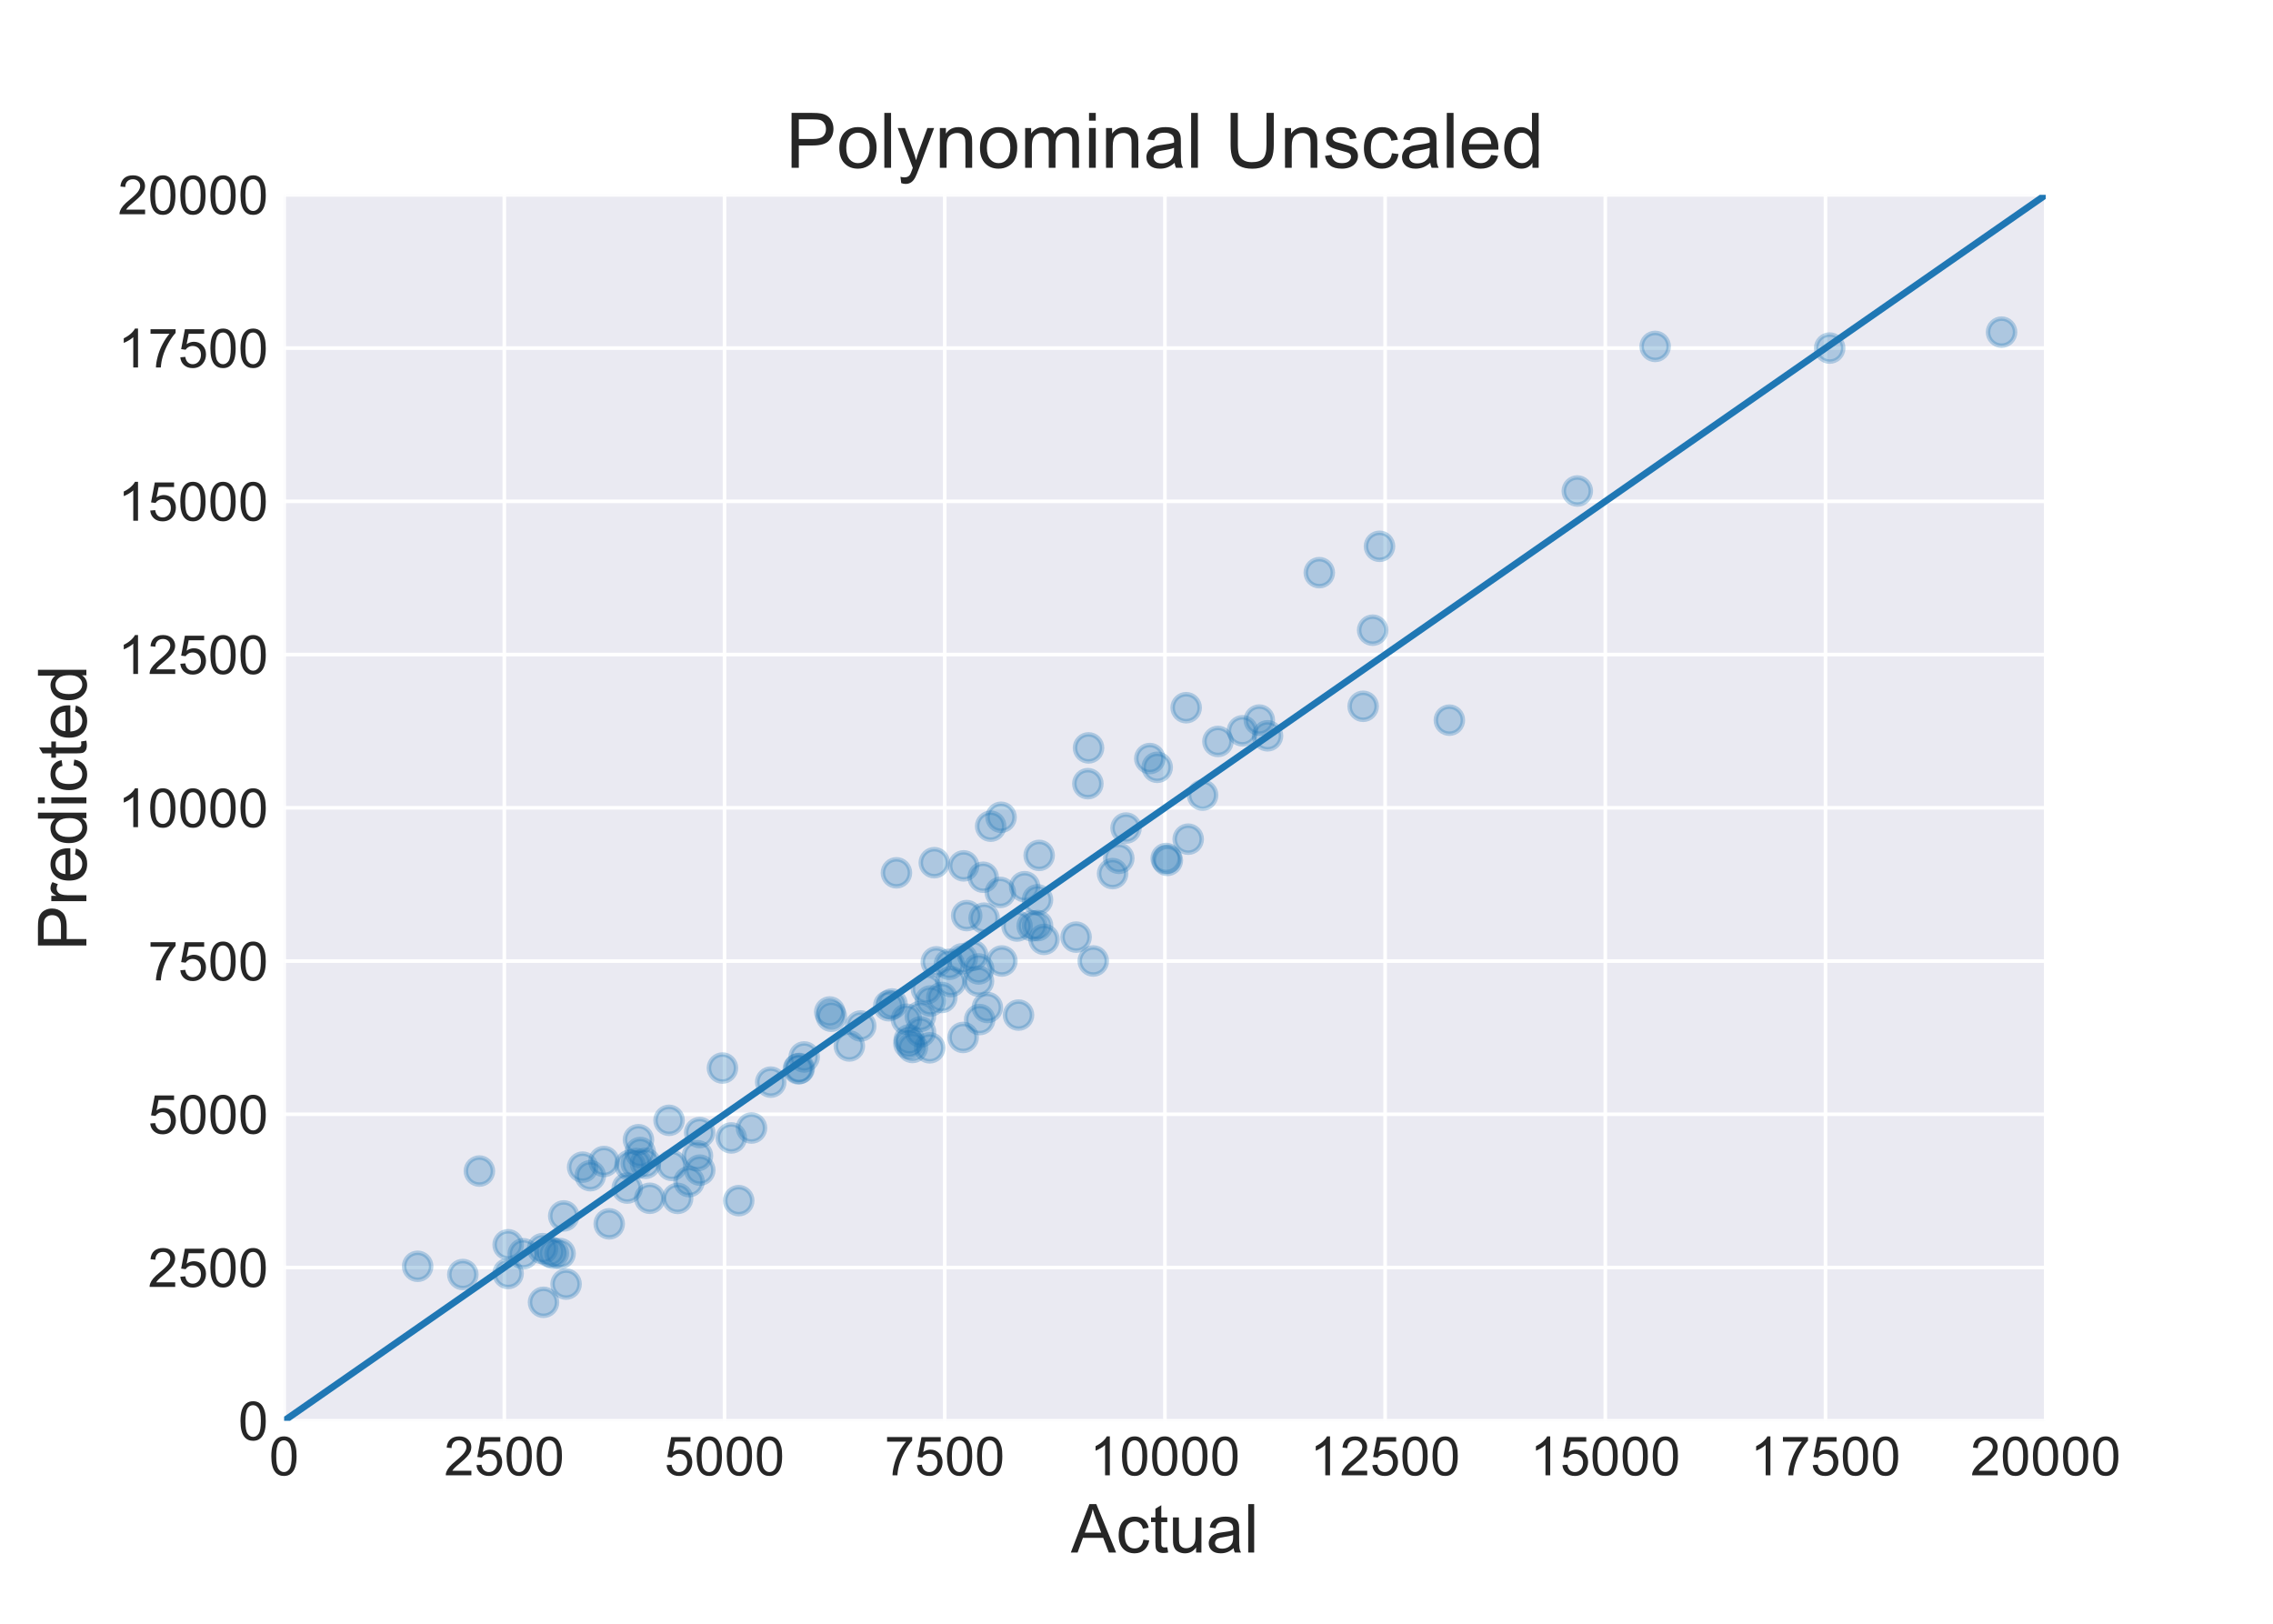 <?xml version="1.0" encoding="utf-8" standalone="no"?>
<!DOCTYPE svg PUBLIC "-//W3C//DTD SVG 1.1//EN"
  "http://www.w3.org/Graphics/SVG/1.1/DTD/svg11.dtd">
<!-- Created with matplotlib (http://matplotlib.org/) -->
<svg height="360pt" version="1.1" viewBox="0 0 504 360" width="504pt" xmlns="http://www.w3.org/2000/svg" xmlns:xlink="http://www.w3.org/1999/xlink">
 <defs>
  <style type="text/css">
*{stroke-linecap:butt;stroke-linejoin:round;}
  </style>
 </defs>
 <g id="figure_1">
  <g id="patch_1">
   <path d="M 0 360 
L 504 360 
L 504 0 
L 0 0 
z
" style="fill:#ffffff;"/>
  </g>
  <g id="axes_1">
   <g id="patch_2">
    <path d="M 63 315 
L 453.6 315 
L 453.6 43.2 
L 63 43.2 
z
" style="fill:#eaeaf2;"/>
   </g>
   <g id="matplotlib.axis_1">
    <g id="xtick_1">
     <g id="line2d_1">
      <path clip-path="url(#p08d95119d2)" d="M 63 315 
L 63 43.2 
" style="fill:none;stroke:#ffffff;stroke-linecap:round;stroke-width:0.8;"/>
     </g>
     <g id="line2d_2"/>
     <g id="text_1">
      <!-- 0 -->
      <defs>
       <path d="M 4.156 35.297 
Q 4.156 48 6.766 55.734 
Q 9.375 63.484 14.516 67.672 
Q 19.672 71.875 27.484 71.875 
Q 33.25 71.875 37.594 69.547 
Q 41.938 67.234 44.766 62.859 
Q 47.609 58.5 49.219 52.219 
Q 50.828 45.953 50.828 35.297 
Q 50.828 22.703 48.234 14.969 
Q 45.656 7.234 40.5 3 
Q 35.359 -1.219 27.484 -1.219 
Q 17.141 -1.219 11.234 6.203 
Q 4.156 15.141 4.156 35.297 
z
M 13.188 35.297 
Q 13.188 17.672 17.312 11.828 
Q 21.438 6 27.484 6 
Q 33.547 6 37.672 11.859 
Q 41.797 17.719 41.797 35.297 
Q 41.797 52.984 37.672 58.781 
Q 33.547 64.594 27.391 64.594 
Q 21.344 64.594 17.719 59.469 
Q 13.188 52.938 13.188 35.297 
z
" id="ArialMT-30"/>
      </defs>
      <g style="fill:#262626;" transform="translate(59.663 327.089)scale(0.12 -0.12)">
       <use xlink:href="#ArialMT-30"/>
      </g>
     </g>
    </g>
    <g id="xtick_2">
     <g id="line2d_3">
      <path clip-path="url(#p08d95119d2)" d="M 111.825 315 
L 111.825 43.2 
" style="fill:none;stroke:#ffffff;stroke-linecap:round;stroke-width:0.8;"/>
     </g>
     <g id="line2d_4"/>
     <g id="text_2">
      <!-- 2500 -->
      <defs>
       <path d="M 50.344 8.453 
L 50.344 0 
L 3.031 0 
Q 2.938 3.172 4.047 6.109 
Q 5.859 10.938 9.828 15.625 
Q 13.812 20.312 21.344 26.469 
Q 33.016 36.031 37.109 41.625 
Q 41.219 47.219 41.219 52.203 
Q 41.219 57.422 37.469 61 
Q 33.734 64.594 27.734 64.594 
Q 21.391 64.594 17.578 60.781 
Q 13.766 56.984 13.719 50.25 
L 4.688 51.172 
Q 5.609 61.281 11.656 66.578 
Q 17.719 71.875 27.938 71.875 
Q 38.234 71.875 44.234 66.156 
Q 50.25 60.453 50.25 52 
Q 50.25 47.703 48.484 43.547 
Q 46.734 39.406 42.656 34.812 
Q 38.578 30.219 29.109 22.219 
Q 21.188 15.578 18.938 13.203 
Q 16.703 10.844 15.234 8.453 
z
" id="ArialMT-32"/>
       <path d="M 4.156 18.75 
L 13.375 19.531 
Q 14.406 12.797 18.141 9.391 
Q 21.875 6 27.156 6 
Q 33.5 6 37.891 10.781 
Q 42.281 15.578 42.281 23.484 
Q 42.281 31 38.062 35.344 
Q 33.844 39.703 27 39.703 
Q 22.75 39.703 19.328 37.766 
Q 15.922 35.844 13.969 32.766 
L 5.719 33.844 
L 12.641 70.609 
L 48.25 70.609 
L 48.25 62.203 
L 19.672 62.203 
L 15.828 42.969 
Q 22.266 47.469 29.344 47.469 
Q 38.719 47.469 45.156 40.969 
Q 51.609 34.469 51.609 24.266 
Q 51.609 14.547 45.953 7.469 
Q 39.062 -1.219 27.156 -1.219 
Q 17.391 -1.219 11.203 4.25 
Q 5.031 9.719 4.156 18.75 
z
" id="ArialMT-35"/>
      </defs>
      <g style="fill:#262626;" transform="translate(98.479 327.089)scale(0.12 -0.12)">
       <use xlink:href="#ArialMT-32"/>
       <use x="55.615" xlink:href="#ArialMT-35"/>
       <use x="111.23" xlink:href="#ArialMT-30"/>
       <use x="166.846" xlink:href="#ArialMT-30"/>
      </g>
     </g>
    </g>
    <g id="xtick_3">
     <g id="line2d_5">
      <path clip-path="url(#p08d95119d2)" d="M 160.65 315 
L 160.65 43.2 
" style="fill:none;stroke:#ffffff;stroke-linecap:round;stroke-width:0.8;"/>
     </g>
     <g id="line2d_6"/>
     <g id="text_3">
      <!-- 5000 -->
      <g style="fill:#262626;" transform="translate(147.304 327.089)scale(0.12 -0.12)">
       <use xlink:href="#ArialMT-35"/>
       <use x="55.615" xlink:href="#ArialMT-30"/>
       <use x="111.23" xlink:href="#ArialMT-30"/>
       <use x="166.846" xlink:href="#ArialMT-30"/>
      </g>
     </g>
    </g>
    <g id="xtick_4">
     <g id="line2d_7">
      <path clip-path="url(#p08d95119d2)" d="M 209.475 315 
L 209.475 43.2 
" style="fill:none;stroke:#ffffff;stroke-linecap:round;stroke-width:0.8;"/>
     </g>
     <g id="line2d_8"/>
     <g id="text_4">
      <!-- 7500 -->
      <defs>
       <path d="M 4.734 62.203 
L 4.734 70.656 
L 51.078 70.656 
L 51.078 63.812 
Q 44.234 56.547 37.516 44.484 
Q 30.812 32.422 27.156 19.672 
Q 24.516 10.688 23.781 0 
L 14.75 0 
Q 14.891 8.453 18.062 20.406 
Q 21.234 32.375 27.172 43.484 
Q 33.109 54.594 39.797 62.203 
z
" id="ArialMT-37"/>
      </defs>
      <g style="fill:#262626;" transform="translate(196.129 327.089)scale(0.12 -0.12)">
       <use xlink:href="#ArialMT-37"/>
       <use x="55.615" xlink:href="#ArialMT-35"/>
       <use x="111.23" xlink:href="#ArialMT-30"/>
       <use x="166.846" xlink:href="#ArialMT-30"/>
      </g>
     </g>
    </g>
    <g id="xtick_5">
     <g id="line2d_9">
      <path clip-path="url(#p08d95119d2)" d="M 258.3 315 
L 258.3 43.2 
" style="fill:none;stroke:#ffffff;stroke-linecap:round;stroke-width:0.8;"/>
     </g>
     <g id="line2d_10"/>
     <g id="text_5">
      <!-- 10000 -->
      <defs>
       <path d="M 37.25 0 
L 28.469 0 
L 28.469 56 
Q 25.297 52.984 20.141 49.953 
Q 14.984 46.922 10.891 45.406 
L 10.891 53.906 
Q 18.266 57.375 23.781 62.297 
Q 29.297 67.234 31.594 71.875 
L 37.25 71.875 
z
" id="ArialMT-31"/>
      </defs>
      <g style="fill:#262626;" transform="translate(241.617 327.089)scale(0.12 -0.12)">
       <use xlink:href="#ArialMT-31"/>
       <use x="55.615" xlink:href="#ArialMT-30"/>
       <use x="111.23" xlink:href="#ArialMT-30"/>
       <use x="166.846" xlink:href="#ArialMT-30"/>
       <use x="222.461" xlink:href="#ArialMT-30"/>
      </g>
     </g>
    </g>
    <g id="xtick_6">
     <g id="line2d_11">
      <path clip-path="url(#p08d95119d2)" d="M 307.125 315 
L 307.125 43.2 
" style="fill:none;stroke:#ffffff;stroke-linecap:round;stroke-width:0.8;"/>
     </g>
     <g id="line2d_12"/>
     <g id="text_6">
      <!-- 12500 -->
      <g style="fill:#262626;" transform="translate(290.442 327.089)scale(0.12 -0.12)">
       <use xlink:href="#ArialMT-31"/>
       <use x="55.615" xlink:href="#ArialMT-32"/>
       <use x="111.23" xlink:href="#ArialMT-35"/>
       <use x="166.846" xlink:href="#ArialMT-30"/>
       <use x="222.461" xlink:href="#ArialMT-30"/>
      </g>
     </g>
    </g>
    <g id="xtick_7">
     <g id="line2d_13">
      <path clip-path="url(#p08d95119d2)" d="M 355.95 315 
L 355.95 43.2 
" style="fill:none;stroke:#ffffff;stroke-linecap:round;stroke-width:0.8;"/>
     </g>
     <g id="line2d_14"/>
     <g id="text_7">
      <!-- 15000 -->
      <g style="fill:#262626;" transform="translate(339.267 327.089)scale(0.12 -0.12)">
       <use xlink:href="#ArialMT-31"/>
       <use x="55.615" xlink:href="#ArialMT-35"/>
       <use x="111.23" xlink:href="#ArialMT-30"/>
       <use x="166.846" xlink:href="#ArialMT-30"/>
       <use x="222.461" xlink:href="#ArialMT-30"/>
      </g>
     </g>
    </g>
    <g id="xtick_8">
     <g id="line2d_15">
      <path clip-path="url(#p08d95119d2)" d="M 404.775 315 
L 404.775 43.2 
" style="fill:none;stroke:#ffffff;stroke-linecap:round;stroke-width:0.8;"/>
     </g>
     <g id="line2d_16"/>
     <g id="text_8">
      <!-- 17500 -->
      <g style="fill:#262626;" transform="translate(388.092 327.089)scale(0.12 -0.12)">
       <use xlink:href="#ArialMT-31"/>
       <use x="55.615" xlink:href="#ArialMT-37"/>
       <use x="111.23" xlink:href="#ArialMT-35"/>
       <use x="166.846" xlink:href="#ArialMT-30"/>
       <use x="222.461" xlink:href="#ArialMT-30"/>
      </g>
     </g>
    </g>
    <g id="xtick_9">
     <g id="line2d_17">
      <path clip-path="url(#p08d95119d2)" d="M 453.6 315 
L 453.6 43.2 
" style="fill:none;stroke:#ffffff;stroke-linecap:round;stroke-width:0.8;"/>
     </g>
     <g id="line2d_18"/>
     <g id="text_9">
      <!-- 20000 -->
      <g style="fill:#262626;" transform="translate(436.917 327.089)scale(0.12 -0.12)">
       <use xlink:href="#ArialMT-32"/>
       <use x="55.615" xlink:href="#ArialMT-30"/>
       <use x="111.23" xlink:href="#ArialMT-30"/>
       <use x="166.846" xlink:href="#ArialMT-30"/>
       <use x="222.461" xlink:href="#ArialMT-30"/>
      </g>
     </g>
    </g>
    <g id="text_10">
     <!-- Actual -->
     <defs>
      <path d="M -0.141 0 
L 27.344 71.578 
L 37.547 71.578 
L 66.844 0 
L 56.062 0 
L 47.703 21.688 
L 17.781 21.688 
L 9.906 0 
z
M 20.516 29.391 
L 44.781 29.391 
L 37.312 49.219 
Q 33.891 58.25 32.234 64.062 
Q 30.859 57.172 28.375 50.391 
z
" id="ArialMT-41"/>
      <path d="M 40.438 19 
L 49.078 17.875 
Q 47.656 8.938 41.812 3.875 
Q 35.984 -1.172 27.484 -1.172 
Q 16.844 -1.172 10.375 5.781 
Q 3.906 12.75 3.906 25.734 
Q 3.906 34.125 6.688 40.422 
Q 9.469 46.734 15.156 49.875 
Q 20.844 53.031 27.547 53.031 
Q 35.984 53.031 41.359 48.75 
Q 46.734 44.484 48.25 36.625 
L 39.703 35.297 
Q 38.484 40.531 35.375 43.156 
Q 32.281 45.797 27.875 45.797 
Q 21.234 45.797 17.078 41.031 
Q 12.938 36.281 12.938 25.984 
Q 12.938 15.531 16.938 10.797 
Q 20.953 6.062 27.391 6.062 
Q 32.562 6.062 36.031 9.234 
Q 39.5 12.406 40.438 19 
z
" id="ArialMT-63"/>
      <path d="M 25.781 7.859 
L 27.047 0.094 
Q 23.344 -0.688 20.406 -0.688 
Q 15.625 -0.688 12.984 0.828 
Q 10.359 2.344 9.281 4.812 
Q 8.203 7.281 8.203 15.188 
L 8.203 45.016 
L 1.766 45.016 
L 1.766 51.859 
L 8.203 51.859 
L 8.203 64.703 
L 16.938 69.969 
L 16.938 51.859 
L 25.781 51.859 
L 25.781 45.016 
L 16.938 45.016 
L 16.938 14.703 
Q 16.938 10.938 17.406 9.859 
Q 17.875 8.797 18.922 8.156 
Q 19.969 7.516 21.922 7.516 
Q 23.391 7.516 25.781 7.859 
z
" id="ArialMT-74"/>
      <path d="M 40.578 0 
L 40.578 7.625 
Q 34.516 -1.172 24.125 -1.172 
Q 19.531 -1.172 15.547 0.578 
Q 11.578 2.344 9.641 5 
Q 7.719 7.672 6.938 11.531 
Q 6.391 14.109 6.391 19.734 
L 6.391 51.859 
L 15.188 51.859 
L 15.188 23.094 
Q 15.188 16.219 15.719 13.812 
Q 16.547 10.359 19.234 8.375 
Q 21.922 6.391 25.875 6.391 
Q 29.828 6.391 33.297 8.422 
Q 36.766 10.453 38.203 13.938 
Q 39.656 17.438 39.656 24.078 
L 39.656 51.859 
L 48.438 51.859 
L 48.438 0 
z
" id="ArialMT-75"/>
      <path d="M 40.438 6.391 
Q 35.547 2.25 31.031 0.531 
Q 26.516 -1.172 21.344 -1.172 
Q 12.797 -1.172 8.203 3 
Q 3.609 7.172 3.609 13.672 
Q 3.609 17.484 5.344 20.625 
Q 7.078 23.781 9.891 25.688 
Q 12.703 27.594 16.219 28.562 
Q 18.797 29.25 24.031 29.891 
Q 34.672 31.156 39.703 32.906 
Q 39.75 34.719 39.75 35.203 
Q 39.75 40.578 37.25 42.781 
Q 33.891 45.75 27.25 45.75 
Q 21.047 45.75 18.094 43.578 
Q 15.141 41.406 13.719 35.891 
L 5.125 37.062 
Q 6.297 42.578 8.984 45.969 
Q 11.672 49.359 16.75 51.188 
Q 21.828 53.031 28.516 53.031 
Q 35.156 53.031 39.297 51.469 
Q 43.453 49.906 45.406 47.531 
Q 47.359 45.172 48.141 41.547 
Q 48.578 39.312 48.578 33.453 
L 48.578 21.734 
Q 48.578 9.469 49.141 6.219 
Q 49.703 2.984 51.375 0 
L 42.188 0 
Q 40.828 2.734 40.438 6.391 
z
M 39.703 26.031 
Q 34.906 24.078 25.344 22.703 
Q 19.922 21.922 17.672 20.938 
Q 15.438 19.969 14.203 18.094 
Q 12.984 16.219 12.984 13.922 
Q 12.984 10.406 15.641 8.062 
Q 18.312 5.719 23.438 5.719 
Q 28.516 5.719 32.469 7.938 
Q 36.422 10.156 38.281 14.016 
Q 39.703 17 39.703 22.797 
z
" id="ArialMT-61"/>
      <path d="M 6.391 0 
L 6.391 71.578 
L 15.188 71.578 
L 15.188 0 
z
" id="ArialMT-6c"/>
     </defs>
     <g style="fill:#262626;" transform="translate(237.456 344.211)scale(0.15 -0.15)">
      <use xlink:href="#ArialMT-41"/>
      <use x="66.699" xlink:href="#ArialMT-63"/>
      <use x="116.699" xlink:href="#ArialMT-74"/>
      <use x="144.482" xlink:href="#ArialMT-75"/>
      <use x="200.098" xlink:href="#ArialMT-61"/>
      <use x="255.713" xlink:href="#ArialMT-6c"/>
     </g>
    </g>
   </g>
   <g id="matplotlib.axis_2">
    <g id="ytick_1">
     <g id="line2d_19">
      <path clip-path="url(#p08d95119d2)" d="M 63 315 
L 453.6 315 
" style="fill:none;stroke:#ffffff;stroke-linecap:round;stroke-width:0.8;"/>
     </g>
     <g id="line2d_20"/>
     <g id="text_11">
      <!-- 0 -->
      <g style="fill:#262626;" transform="translate(52.827 319.295)scale(0.12 -0.12)">
       <use xlink:href="#ArialMT-30"/>
      </g>
     </g>
    </g>
    <g id="ytick_2">
     <g id="line2d_21">
      <path clip-path="url(#p08d95119d2)" d="M 63 281.025 
L 453.6 281.025 
" style="fill:none;stroke:#ffffff;stroke-linecap:round;stroke-width:0.8;"/>
     </g>
     <g id="line2d_22"/>
     <g id="text_12">
      <!-- 2500 -->
      <g style="fill:#262626;" transform="translate(32.807 285.32)scale(0.12 -0.12)">
       <use xlink:href="#ArialMT-32"/>
       <use x="55.615" xlink:href="#ArialMT-35"/>
       <use x="111.23" xlink:href="#ArialMT-30"/>
       <use x="166.846" xlink:href="#ArialMT-30"/>
      </g>
     </g>
    </g>
    <g id="ytick_3">
     <g id="line2d_23">
      <path clip-path="url(#p08d95119d2)" d="M 63 247.05 
L 453.6 247.05 
" style="fill:none;stroke:#ffffff;stroke-linecap:round;stroke-width:0.8;"/>
     </g>
     <g id="line2d_24"/>
     <g id="text_13">
      <!-- 5000 -->
      <g style="fill:#262626;" transform="translate(32.807 251.345)scale(0.12 -0.12)">
       <use xlink:href="#ArialMT-35"/>
       <use x="55.615" xlink:href="#ArialMT-30"/>
       <use x="111.23" xlink:href="#ArialMT-30"/>
       <use x="166.846" xlink:href="#ArialMT-30"/>
      </g>
     </g>
    </g>
    <g id="ytick_4">
     <g id="line2d_25">
      <path clip-path="url(#p08d95119d2)" d="M 63 213.075 
L 453.6 213.075 
" style="fill:none;stroke:#ffffff;stroke-linecap:round;stroke-width:0.8;"/>
     </g>
     <g id="line2d_26"/>
     <g id="text_14">
      <!-- 7500 -->
      <g style="fill:#262626;" transform="translate(32.807 217.37)scale(0.12 -0.12)">
       <use xlink:href="#ArialMT-37"/>
       <use x="55.615" xlink:href="#ArialMT-35"/>
       <use x="111.23" xlink:href="#ArialMT-30"/>
       <use x="166.846" xlink:href="#ArialMT-30"/>
      </g>
     </g>
    </g>
    <g id="ytick_5">
     <g id="line2d_27">
      <path clip-path="url(#p08d95119d2)" d="M 63 179.1 
L 453.6 179.1 
" style="fill:none;stroke:#ffffff;stroke-linecap:round;stroke-width:0.8;"/>
     </g>
     <g id="line2d_28"/>
     <g id="text_15">
      <!-- 10000 -->
      <g style="fill:#262626;" transform="translate(26.134 183.395)scale(0.12 -0.12)">
       <use xlink:href="#ArialMT-31"/>
       <use x="55.615" xlink:href="#ArialMT-30"/>
       <use x="111.23" xlink:href="#ArialMT-30"/>
       <use x="166.846" xlink:href="#ArialMT-30"/>
       <use x="222.461" xlink:href="#ArialMT-30"/>
      </g>
     </g>
    </g>
    <g id="ytick_6">
     <g id="line2d_29">
      <path clip-path="url(#p08d95119d2)" d="M 63 145.125 
L 453.6 145.125 
" style="fill:none;stroke:#ffffff;stroke-linecap:round;stroke-width:0.8;"/>
     </g>
     <g id="line2d_30"/>
     <g id="text_16">
      <!-- 12500 -->
      <g style="fill:#262626;" transform="translate(26.134 149.42)scale(0.12 -0.12)">
       <use xlink:href="#ArialMT-31"/>
       <use x="55.615" xlink:href="#ArialMT-32"/>
       <use x="111.23" xlink:href="#ArialMT-35"/>
       <use x="166.846" xlink:href="#ArialMT-30"/>
       <use x="222.461" xlink:href="#ArialMT-30"/>
      </g>
     </g>
    </g>
    <g id="ytick_7">
     <g id="line2d_31">
      <path clip-path="url(#p08d95119d2)" d="M 63 111.15 
L 453.6 111.15 
" style="fill:none;stroke:#ffffff;stroke-linecap:round;stroke-width:0.8;"/>
     </g>
     <g id="line2d_32"/>
     <g id="text_17">
      <!-- 15000 -->
      <g style="fill:#262626;" transform="translate(26.134 115.445)scale(0.12 -0.12)">
       <use xlink:href="#ArialMT-31"/>
       <use x="55.615" xlink:href="#ArialMT-35"/>
       <use x="111.23" xlink:href="#ArialMT-30"/>
       <use x="166.846" xlink:href="#ArialMT-30"/>
       <use x="222.461" xlink:href="#ArialMT-30"/>
      </g>
     </g>
    </g>
    <g id="ytick_8">
     <g id="line2d_33">
      <path clip-path="url(#p08d95119d2)" d="M 63 77.175 
L 453.6 77.175 
" style="fill:none;stroke:#ffffff;stroke-linecap:round;stroke-width:0.8;"/>
     </g>
     <g id="line2d_34"/>
     <g id="text_18">
      <!-- 17500 -->
      <g style="fill:#262626;" transform="translate(26.134 81.47)scale(0.12 -0.12)">
       <use xlink:href="#ArialMT-31"/>
       <use x="55.615" xlink:href="#ArialMT-37"/>
       <use x="111.23" xlink:href="#ArialMT-35"/>
       <use x="166.846" xlink:href="#ArialMT-30"/>
       <use x="222.461" xlink:href="#ArialMT-30"/>
      </g>
     </g>
    </g>
    <g id="ytick_9">
     <g id="line2d_35">
      <path clip-path="url(#p08d95119d2)" d="M 63 43.2 
L 453.6 43.2 
" style="fill:none;stroke:#ffffff;stroke-linecap:round;stroke-width:0.8;"/>
     </g>
     <g id="line2d_36"/>
     <g id="text_19">
      <!-- 20000 -->
      <g style="fill:#262626;" transform="translate(26.134 47.495)scale(0.12 -0.12)">
       <use xlink:href="#ArialMT-32"/>
       <use x="55.615" xlink:href="#ArialMT-30"/>
       <use x="111.23" xlink:href="#ArialMT-30"/>
       <use x="166.846" xlink:href="#ArialMT-30"/>
       <use x="222.461" xlink:href="#ArialMT-30"/>
      </g>
     </g>
    </g>
    <g id="text_20">
     <!-- Predicted -->
     <defs>
      <path d="M 7.719 0 
L 7.719 71.578 
L 34.719 71.578 
Q 41.844 71.578 45.609 70.906 
Q 50.875 70.016 54.438 67.547 
Q 58.016 65.094 60.188 60.641 
Q 62.359 56.203 62.359 50.875 
Q 62.359 41.75 56.547 35.422 
Q 50.734 29.109 35.547 29.109 
L 17.188 29.109 
L 17.188 0 
z
M 17.188 37.547 
L 35.688 37.547 
Q 44.875 37.547 48.734 40.969 
Q 52.594 44.391 52.594 50.594 
Q 52.594 55.078 50.312 58.266 
Q 48.047 61.469 44.344 62.5 
Q 41.938 63.141 35.5 63.141 
L 17.188 63.141 
z
" id="ArialMT-50"/>
      <path d="M 6.5 0 
L 6.5 51.859 
L 14.406 51.859 
L 14.406 44 
Q 17.438 49.516 20 51.266 
Q 22.562 53.031 25.641 53.031 
Q 30.078 53.031 34.672 50.203 
L 31.641 42.047 
Q 28.422 43.953 25.203 43.953 
Q 22.312 43.953 20.016 42.219 
Q 17.719 40.484 16.75 37.406 
Q 15.281 32.719 15.281 27.156 
L 15.281 0 
z
" id="ArialMT-72"/>
      <path d="M 42.094 16.703 
L 51.172 15.578 
Q 49.031 7.625 43.219 3.219 
Q 37.406 -1.172 28.375 -1.172 
Q 17 -1.172 10.328 5.828 
Q 3.656 12.844 3.656 25.484 
Q 3.656 38.578 10.391 45.797 
Q 17.141 53.031 27.875 53.031 
Q 38.281 53.031 44.875 45.953 
Q 51.469 38.875 51.469 26.031 
Q 51.469 25.25 51.422 23.688 
L 12.75 23.688 
Q 13.234 15.141 17.578 10.594 
Q 21.922 6.062 28.422 6.062 
Q 33.25 6.062 36.672 8.594 
Q 40.094 11.141 42.094 16.703 
z
M 13.234 30.906 
L 42.188 30.906 
Q 41.609 37.453 38.875 40.719 
Q 34.672 45.797 27.984 45.797 
Q 21.922 45.797 17.797 41.75 
Q 13.672 37.703 13.234 30.906 
z
" id="ArialMT-65"/>
      <path d="M 40.234 0 
L 40.234 6.547 
Q 35.297 -1.172 25.734 -1.172 
Q 19.531 -1.172 14.328 2.25 
Q 9.125 5.672 6.266 11.797 
Q 3.422 17.922 3.422 25.875 
Q 3.422 33.641 6 39.969 
Q 8.594 46.297 13.766 49.656 
Q 18.953 53.031 25.344 53.031 
Q 30.031 53.031 33.688 51.047 
Q 37.359 49.078 39.656 45.906 
L 39.656 71.578 
L 48.391 71.578 
L 48.391 0 
z
M 12.453 25.875 
Q 12.453 15.922 16.641 10.984 
Q 20.844 6.062 26.562 6.062 
Q 32.328 6.062 36.344 10.766 
Q 40.375 15.484 40.375 25.141 
Q 40.375 35.797 36.266 40.766 
Q 32.172 45.75 26.172 45.75 
Q 20.312 45.75 16.375 40.969 
Q 12.453 36.188 12.453 25.875 
z
" id="ArialMT-64"/>
      <path d="M 6.641 61.469 
L 6.641 71.578 
L 15.438 71.578 
L 15.438 61.469 
z
M 6.641 0 
L 6.641 51.859 
L 15.438 51.859 
L 15.438 0 
z
" id="ArialMT-69"/>
     </defs>
     <g style="fill:#262626;" transform="translate(19.153 210.783)rotate(-90)scale(0.15 -0.15)">
      <use xlink:href="#ArialMT-50"/>
      <use x="66.699" xlink:href="#ArialMT-72"/>
      <use x="100" xlink:href="#ArialMT-65"/>
      <use x="155.615" xlink:href="#ArialMT-64"/>
      <use x="211.23" xlink:href="#ArialMT-69"/>
      <use x="233.447" xlink:href="#ArialMT-63"/>
      <use x="283.447" xlink:href="#ArialMT-74"/>
      <use x="311.23" xlink:href="#ArialMT-65"/>
      <use x="366.846" xlink:href="#ArialMT-64"/>
     </g>
    </g>
   </g>
   <g id="PathCollection_1">
    <defs>
     <path d="M 0 3 
C 0.796 3 1.559 2.684 2.121 2.121 
C 2.684 1.559 3 0.796 3 0 
C 3 -0.796 2.684 -1.559 2.121 -2.121 
C 1.559 -2.684 0.796 -3 0 -3 
C -0.796 -3 -1.559 -2.684 -2.121 -2.121 
C -2.684 -1.559 -3 -0.796 -3 0 
C -3 0.796 -2.684 1.559 -2.121 2.121 
C -1.559 2.684 -0.796 3 0 3 
z
" id="mf40b0108b1" style="stroke:#1f77b4;stroke-opacity:0.3;"/>
    </defs>
    <g clip-path="url(#p08d95119d2)">
     <use style="fill:#1f77b4;fill-opacity:0.3;stroke:#1f77b4;stroke-opacity:0.3;" x="279.231" xlink:href="#mf40b0108b1" y="159.651"/>
     <use style="fill:#1f77b4;fill-opacity:0.3;stroke:#1f77b4;stroke-opacity:0.3;" x="124.998" xlink:href="#mf40b0108b1" y="269.584"/>
     <use style="fill:#1f77b4;fill-opacity:0.3;stroke:#1f77b4;stroke-opacity:0.3;" x="120.31" xlink:href="#mf40b0108b1" y="276.838"/>
     <use style="fill:#1f77b4;fill-opacity:0.3;stroke:#1f77b4;stroke-opacity:0.3;" x="227.201" xlink:href="#mf40b0108b1" y="196.589"/>
     <use style="fill:#1f77b4;fill-opacity:0.3;stroke:#1f77b4;stroke-opacity:0.3;" x="141.57" xlink:href="#mf40b0108b1" y="252.686"/>
     <use style="fill:#1f77b4;fill-opacity:0.3;stroke:#1f77b4;stroke-opacity:0.3;" x="367.002" xlink:href="#mf40b0108b1" y="76.804"/>
     <use style="fill:#1f77b4;fill-opacity:0.3;stroke:#1f77b4;stroke-opacity:0.3;" x="150.253" xlink:href="#mf40b0108b1" y="265.695"/>
     <use style="fill:#1f77b4;fill-opacity:0.3;stroke:#1f77b4;stroke-opacity:0.3;" x="210.826" xlink:href="#mf40b0108b1" y="217.635"/>
     <use style="fill:#1f77b4;fill-opacity:0.3;stroke:#1f77b4;stroke-opacity:0.3;" x="305.88" xlink:href="#mf40b0108b1" y="121.124"/>
     <use style="fill:#1f77b4;fill-opacity:0.3;stroke:#1f77b4;stroke-opacity:0.3;" x="225.839" xlink:href="#mf40b0108b1" y="225.053"/>
     <use style="fill:#1f77b4;fill-opacity:0.3;stroke:#1f77b4;stroke-opacity:0.3;" x="208.83" xlink:href="#mf40b0108b1" y="221.15"/>
     <use style="fill:#1f77b4;fill-opacity:0.3;stroke:#1f77b4;stroke-opacity:0.3;" x="143.113" xlink:href="#mf40b0108b1" y="257.917"/>
     <use style="fill:#1f77b4;fill-opacity:0.3;stroke:#1f77b4;stroke-opacity:0.3;" x="230.417" xlink:href="#mf40b0108b1" y="189.65"/>
     <use style="fill:#1f77b4;fill-opacity:0.3;stroke:#1f77b4;stroke-opacity:0.3;" x="155.147" xlink:href="#mf40b0108b1" y="251.103"/>
     <use style="fill:#1f77b4;fill-opacity:0.3;stroke:#1f77b4;stroke-opacity:0.3;" x="230.061" xlink:href="#mf40b0108b1" y="205.221"/>
     <use style="fill:#1f77b4;fill-opacity:0.3;stroke:#1f77b4;stroke-opacity:0.3;" x="219.666" xlink:href="#mf40b0108b1" y="183.173"/>
     <use style="fill:#1f77b4;fill-opacity:0.3;stroke:#1f77b4;stroke-opacity:0.3;" x="92.607" xlink:href="#mf40b0108b1" y="280.75"/>
     <use style="fill:#1f77b4;fill-opacity:0.3;stroke:#1f77b4;stroke-opacity:0.3;" x="205.413" xlink:href="#mf40b0108b1" y="219.268"/>
     <use style="fill:#1f77b4;fill-opacity:0.3;stroke:#1f77b4;stroke-opacity:0.3;" x="201.543" xlink:href="#mf40b0108b1" y="231.379"/>
     <use style="fill:#1f77b4;fill-opacity:0.3;stroke:#1f77b4;stroke-opacity:0.3;" x="177.03" xlink:href="#mf40b0108b1" y="236.972"/>
     <use style="fill:#1f77b4;fill-opacity:0.3;stroke:#1f77b4;stroke-opacity:0.3;" x="120.518" xlink:href="#mf40b0108b1" y="288.736"/>
     <use style="fill:#1f77b4;fill-opacity:0.3;stroke:#1f77b4;stroke-opacity:0.3;" x="443.813" xlink:href="#mf40b0108b1" y="73.638"/>
     <use style="fill:#1f77b4;fill-opacity:0.3;stroke:#1f77b4;stroke-opacity:0.3;" x="163.801" xlink:href="#mf40b0108b1" y="266.197"/>
     <use style="fill:#1f77b4;fill-opacity:0.3;stroke:#1f77b4;stroke-opacity:0.3;" x="238.606" xlink:href="#mf40b0108b1" y="207.768"/>
     <use style="fill:#1f77b4;fill-opacity:0.3;stroke:#1f77b4;stroke-opacity:0.3;" x="258.582" xlink:href="#mf40b0108b1" y="190.338"/>
     <use style="fill:#1f77b4;fill-opacity:0.3;stroke:#1f77b4;stroke-opacity:0.3;" x="321.373" xlink:href="#mf40b0108b1" y="159.669"/>
     <use style="fill:#1f77b4;fill-opacity:0.3;stroke:#1f77b4;stroke-opacity:0.3;" x="246.701" xlink:href="#mf40b0108b1" y="193.686"/>
     <use style="fill:#1f77b4;fill-opacity:0.3;stroke:#1f77b4;stroke-opacity:0.3;" x="217.998" xlink:href="#mf40b0108b1" y="194.493"/>
     <use style="fill:#1f77b4;fill-opacity:0.3;stroke:#1f77b4;stroke-opacity:0.3;" x="202.306" xlink:href="#mf40b0108b1" y="232.236"/>
     <use style="fill:#1f77b4;fill-opacity:0.3;stroke:#1f77b4;stroke-opacity:0.3;" x="184.326" xlink:href="#mf40b0108b1" y="225.31"/>
     <use style="fill:#1f77b4;fill-opacity:0.3;stroke:#1f77b4;stroke-opacity:0.3;" x="124.19" xlink:href="#mf40b0108b1" y="277.938"/>
     <use style="fill:#1f77b4;fill-opacity:0.3;stroke:#1f77b4;stroke-opacity:0.3;" x="178.313" xlink:href="#mf40b0108b1" y="234.336"/>
     <use style="fill:#1f77b4;fill-opacity:0.3;stroke:#1f77b4;stroke-opacity:0.3;" x="129.189" xlink:href="#mf40b0108b1" y="258.768"/>
     <use style="fill:#1f77b4;fill-opacity:0.3;stroke:#1f77b4;stroke-opacity:0.3;" x="213.556" xlink:href="#mf40b0108b1" y="230.014"/>
     <use style="fill:#1f77b4;fill-opacity:0.3;stroke:#1f77b4;stroke-opacity:0.3;" x="302.254" xlink:href="#mf40b0108b1" y="156.592"/>
     <use style="fill:#1f77b4;fill-opacity:0.3;stroke:#1f77b4;stroke-opacity:0.3;" x="188.329" xlink:href="#mf40b0108b1" y="231.899"/>
     <use style="fill:#1f77b4;fill-opacity:0.3;stroke:#1f77b4;stroke-opacity:0.3;" x="133.916" xlink:href="#mf40b0108b1" y="257.517"/>
     <use style="fill:#1f77b4;fill-opacity:0.3;stroke:#1f77b4;stroke-opacity:0.3;" x="116.031" xlink:href="#mf40b0108b1" y="277.976"/>
     <use style="fill:#1f77b4;fill-opacity:0.3;stroke:#1f77b4;stroke-opacity:0.3;" x="197.068" xlink:href="#mf40b0108b1" y="222.985"/>
     <use style="fill:#1f77b4;fill-opacity:0.3;stroke:#1f77b4;stroke-opacity:0.3;" x="222.149" xlink:href="#mf40b0108b1" y="213.063"/>
     <use style="fill:#1f77b4;fill-opacity:0.3;stroke:#1f77b4;stroke-opacity:0.3;" x="254.95" xlink:href="#mf40b0108b1" y="168.175"/>
     <use style="fill:#1f77b4;fill-opacity:0.3;stroke:#1f77b4;stroke-opacity:0.3;" x="218.936" xlink:href="#mf40b0108b1" y="223.371"/>
     <use style="fill:#1f77b4;fill-opacity:0.3;stroke:#1f77b4;stroke-opacity:0.3;" x="135.085" xlink:href="#mf40b0108b1" y="271.338"/>
     <use style="fill:#1f77b4;fill-opacity:0.3;stroke:#1f77b4;stroke-opacity:0.3;" x="207.166" xlink:href="#mf40b0108b1" y="191.268"/>
     <use style="fill:#1f77b4;fill-opacity:0.3;stroke:#1f77b4;stroke-opacity:0.3;" x="170.903" xlink:href="#mf40b0108b1" y="239.921"/>
     <use style="fill:#1f77b4;fill-opacity:0.3;stroke:#1f77b4;stroke-opacity:0.3;" x="241.217" xlink:href="#mf40b0108b1" y="173.747"/>
     <use style="fill:#1f77b4;fill-opacity:0.3;stroke:#1f77b4;stroke-opacity:0.3;" x="154.649" xlink:href="#mf40b0108b1" y="256.231"/>
     <use style="fill:#1f77b4;fill-opacity:0.3;stroke:#1f77b4;stroke-opacity:0.3;" x="148.353" xlink:href="#mf40b0108b1" y="248.39"/>
     <use style="fill:#1f77b4;fill-opacity:0.3;stroke:#1f77b4;stroke-opacity:0.3;" x="112.664" xlink:href="#mf40b0108b1" y="282.347"/>
     <use style="fill:#1f77b4;fill-opacity:0.3;stroke:#1f77b4;stroke-opacity:0.3;" x="130.888" xlink:href="#mf40b0108b1" y="260.662"/>
     <use style="fill:#1f77b4;fill-opacity:0.3;stroke:#1f77b4;stroke-opacity:0.3;" x="249.683" xlink:href="#mf40b0108b1" y="183.592"/>
     <use style="fill:#1f77b4;fill-opacity:0.3;stroke:#1f77b4;stroke-opacity:0.3;" x="217.229" xlink:href="#mf40b0108b1" y="226.046"/>
     <use style="fill:#1f77b4;fill-opacity:0.3;stroke:#1f77b4;stroke-opacity:0.3;" x="225.511" xlink:href="#mf40b0108b1" y="205.306"/>
     <use style="fill:#1f77b4;fill-opacity:0.3;stroke:#1f77b4;stroke-opacity:0.3;" x="218.21" xlink:href="#mf40b0108b1" y="203.562"/>
     <use style="fill:#1f77b4;fill-opacity:0.3;stroke:#1f77b4;stroke-opacity:0.3;" x="304.364" xlink:href="#mf40b0108b1" y="139.72"/>
     <use style="fill:#1f77b4;fill-opacity:0.3;stroke:#1f77b4;stroke-opacity:0.3;" x="197.787" xlink:href="#mf40b0108b1" y="222.598"/>
     <use style="fill:#1f77b4;fill-opacity:0.3;stroke:#1f77b4;stroke-opacity:0.3;" x="162.153" xlink:href="#mf40b0108b1" y="252.289"/>
     <use style="fill:#1f77b4;fill-opacity:0.3;stroke:#1f77b4;stroke-opacity:0.3;" x="102.627" xlink:href="#mf40b0108b1" y="282.576"/>
     <use style="fill:#1f77b4;fill-opacity:0.3;stroke:#1f77b4;stroke-opacity:0.3;" x="204.078" xlink:href="#mf40b0108b1" y="225.351"/>
     <use style="fill:#1f77b4;fill-opacity:0.3;stroke:#1f77b4;stroke-opacity:0.3;" x="144.079" xlink:href="#mf40b0108b1" y="265.669"/>
     <use style="fill:#1f77b4;fill-opacity:0.3;stroke:#1f77b4;stroke-opacity:0.3;" x="241.364" xlink:href="#mf40b0108b1" y="165.817"/>
     <use style="fill:#1f77b4;fill-opacity:0.3;stroke:#1f77b4;stroke-opacity:0.3;" x="183.985" xlink:href="#mf40b0108b1" y="224.372"/>
     <use style="fill:#1f77b4;fill-opacity:0.3;stroke:#1f77b4;stroke-opacity:0.3;" x="139.08" xlink:href="#mf40b0108b1" y="263.41"/>
     <use style="fill:#1f77b4;fill-opacity:0.3;stroke:#1f77b4;stroke-opacity:0.3;" x="155.171" xlink:href="#mf40b0108b1" y="259.43"/>
     <use style="fill:#1f77b4;fill-opacity:0.3;stroke:#1f77b4;stroke-opacity:0.3;" x="216.967" xlink:href="#mf40b0108b1" y="217.54"/>
     <use style="fill:#1f77b4;fill-opacity:0.3;stroke:#1f77b4;stroke-opacity:0.3;" x="106.296" xlink:href="#mf40b0108b1" y="259.637"/>
     <use style="fill:#1f77b4;fill-opacity:0.3;stroke:#1f77b4;stroke-opacity:0.3;" x="266.658" xlink:href="#mf40b0108b1" y="176.28"/>
     <use style="fill:#1f77b4;fill-opacity:0.3;stroke:#1f77b4;stroke-opacity:0.3;" x="210.512" xlink:href="#mf40b0108b1" y="213.798"/>
     <use style="fill:#1f77b4;fill-opacity:0.3;stroke:#1f77b4;stroke-opacity:0.3;" x="281.054" xlink:href="#mf40b0108b1" y="163.133"/>
     <use style="fill:#1f77b4;fill-opacity:0.3;stroke:#1f77b4;stroke-opacity:0.3;" x="141.081" xlink:href="#mf40b0108b1" y="257.961"/>
     <use style="fill:#1f77b4;fill-opacity:0.3;stroke:#1f77b4;stroke-opacity:0.3;" x="166.633" xlink:href="#mf40b0108b1" y="250.091"/>
     <use style="fill:#1f77b4;fill-opacity:0.3;stroke:#1f77b4;stroke-opacity:0.3;" x="292.532" xlink:href="#mf40b0108b1" y="126.967"/>
     <use style="fill:#1f77b4;fill-opacity:0.3;stroke:#1f77b4;stroke-opacity:0.3;" x="213.676" xlink:href="#mf40b0108b1" y="191.97"/>
     <use style="fill:#1f77b4;fill-opacity:0.3;stroke:#1f77b4;stroke-opacity:0.3;" x="248.074" xlink:href="#mf40b0108b1" y="190.302"/>
     <use style="fill:#1f77b4;fill-opacity:0.3;stroke:#1f77b4;stroke-opacity:0.3;" x="204.103" xlink:href="#mf40b0108b1" y="228.802"/>
     <use style="fill:#1f77b4;fill-opacity:0.3;stroke:#1f77b4;stroke-opacity:0.3;" x="275.492" xlink:href="#mf40b0108b1" y="162.031"/>
     <use style="fill:#1f77b4;fill-opacity:0.3;stroke:#1f77b4;stroke-opacity:0.3;" x="152.79" xlink:href="#mf40b0108b1" y="261.979"/>
     <use style="fill:#1f77b4;fill-opacity:0.3;stroke:#1f77b4;stroke-opacity:0.3;" x="148.957" xlink:href="#mf40b0108b1" y="258.383"/>
     <use style="fill:#1f77b4;fill-opacity:0.3;stroke:#1f77b4;stroke-opacity:0.3;" x="206.146" xlink:href="#mf40b0108b1" y="232.313"/>
     <use style="fill:#1f77b4;fill-opacity:0.3;stroke:#1f77b4;stroke-opacity:0.3;" x="122.703" xlink:href="#mf40b0108b1" y="277.863"/>
     <use style="fill:#1f77b4;fill-opacity:0.3;stroke:#1f77b4;stroke-opacity:0.3;" x="139.701" xlink:href="#mf40b0108b1" y="258.345"/>
     <use style="fill:#1f77b4;fill-opacity:0.3;stroke:#1f77b4;stroke-opacity:0.3;" x="206.291" xlink:href="#mf40b0108b1" y="221.927"/>
     <use style="fill:#1f77b4;fill-opacity:0.3;stroke:#1f77b4;stroke-opacity:0.3;" x="125.521" xlink:href="#mf40b0108b1" y="284.693"/>
     <use style="fill:#1f77b4;fill-opacity:0.3;stroke:#1f77b4;stroke-opacity:0.3;" x="160.192" xlink:href="#mf40b0108b1" y="236.797"/>
     <use style="fill:#1f77b4;fill-opacity:0.3;stroke:#1f77b4;stroke-opacity:0.3;" x="190.853" xlink:href="#mf40b0108b1" y="227.467"/>
     <use style="fill:#1f77b4;fill-opacity:0.3;stroke:#1f77b4;stroke-opacity:0.3;" x="217.001" xlink:href="#mf40b0108b1" y="214.824"/>
     <use style="fill:#1f77b4;fill-opacity:0.3;stroke:#1f77b4;stroke-opacity:0.3;" x="242.41" xlink:href="#mf40b0108b1" y="213.065"/>
     <use style="fill:#1f77b4;fill-opacity:0.3;stroke:#1f77b4;stroke-opacity:0.3;" x="221.808" xlink:href="#mf40b0108b1" y="197.859"/>
     <use style="fill:#1f77b4;fill-opacity:0.3;stroke:#1f77b4;stroke-opacity:0.3;" x="221.967" xlink:href="#mf40b0108b1" y="181.202"/>
     <use style="fill:#1f77b4;fill-opacity:0.3;stroke:#1f77b4;stroke-opacity:0.3;" x="177.223" xlink:href="#mf40b0108b1" y="236.885"/>
     <use style="fill:#1f77b4;fill-opacity:0.3;stroke:#1f77b4;stroke-opacity:0.3;" x="207.613" xlink:href="#mf40b0108b1" y="213.259"/>
     <use style="fill:#1f77b4;fill-opacity:0.3;stroke:#1f77b4;stroke-opacity:0.3;" x="141.974" xlink:href="#mf40b0108b1" y="255.522"/>
     <use style="fill:#1f77b4;fill-opacity:0.3;stroke:#1f77b4;stroke-opacity:0.3;" x="349.742" xlink:href="#mf40b0108b1" y="108.861"/>
     <use style="fill:#1f77b4;fill-opacity:0.3;stroke:#1f77b4;stroke-opacity:0.3;" x="230.049" xlink:href="#mf40b0108b1" y="199.506"/>
     <use style="fill:#1f77b4;fill-opacity:0.3;stroke:#1f77b4;stroke-opacity:0.3;" x="231.487" xlink:href="#mf40b0108b1" y="208.27"/>
     <use style="fill:#1f77b4;fill-opacity:0.3;stroke:#1f77b4;stroke-opacity:0.3;" x="263.465" xlink:href="#mf40b0108b1" y="186.054"/>
     <use style="fill:#1f77b4;fill-opacity:0.3;stroke:#1f77b4;stroke-opacity:0.3;" x="214.346" xlink:href="#mf40b0108b1" y="202.995"/>
     <use style="fill:#1f77b4;fill-opacity:0.3;stroke:#1f77b4;stroke-opacity:0.3;" x="121.92" xlink:href="#mf40b0108b1" y="277.526"/>
     <use style="fill:#1f77b4;fill-opacity:0.3;stroke:#1f77b4;stroke-opacity:0.3;" x="270.06" xlink:href="#mf40b0108b1" y="164.386"/>
     <use style="fill:#1f77b4;fill-opacity:0.3;stroke:#1f77b4;stroke-opacity:0.3;" x="112.671" xlink:href="#mf40b0108b1" y="275.979"/>
     <use style="fill:#1f77b4;fill-opacity:0.3;stroke:#1f77b4;stroke-opacity:0.3;" x="263.014" xlink:href="#mf40b0108b1" y="156.906"/>
     <use style="fill:#1f77b4;fill-opacity:0.3;stroke:#1f77b4;stroke-opacity:0.3;" x="215.7" xlink:href="#mf40b0108b1" y="211.821"/>
     <use style="fill:#1f77b4;fill-opacity:0.3;stroke:#1f77b4;stroke-opacity:0.3;" x="201.607" xlink:href="#mf40b0108b1" y="230.549"/>
     <use style="fill:#1f77b4;fill-opacity:0.3;stroke:#1f77b4;stroke-opacity:0.3;" x="198.767" xlink:href="#mf40b0108b1" y="193.515"/>
     <use style="fill:#1f77b4;fill-opacity:0.3;stroke:#1f77b4;stroke-opacity:0.3;" x="228.865" xlink:href="#mf40b0108b1" y="205.274"/>
     <use style="fill:#1f77b4;fill-opacity:0.3;stroke:#1f77b4;stroke-opacity:0.3;" x="405.703" xlink:href="#mf40b0108b1" y="77.175"/>
     <use style="fill:#1f77b4;fill-opacity:0.3;stroke:#1f77b4;stroke-opacity:0.3;" x="256.59" xlink:href="#mf40b0108b1" y="170.125"/>
     <use style="fill:#1f77b4;fill-opacity:0.3;stroke:#1f77b4;stroke-opacity:0.3;" x="200.985" xlink:href="#mf40b0108b1" y="225.974"/>
     <use style="fill:#1f77b4;fill-opacity:0.3;stroke:#1f77b4;stroke-opacity:0.3;" x="258.843" xlink:href="#mf40b0108b1" y="190.756"/>
     <use style="fill:#1f77b4;fill-opacity:0.3;stroke:#1f77b4;stroke-opacity:0.3;" x="213.353" xlink:href="#mf40b0108b1" y="212.576"/>
    </g>
   </g>
   <g id="line2d_37">
    <path clip-path="url(#p08d95119d2)" d="M 63 315 
L 453.6 43.2 
L 453.6 43.2 
" style="fill:none;stroke:#1f77b4;stroke-linecap:round;stroke-width:1.5;"/>
   </g>
   <g id="patch_3">
    <path d="M 63 315 
L 63 43.2 
" style="fill:none;"/>
   </g>
   <g id="patch_4">
    <path d="M 453.6 315 
L 453.6 43.2 
" style="fill:none;"/>
   </g>
   <g id="patch_5">
    <path d="M 63 315 
L 453.6 315 
" style="fill:none;"/>
   </g>
   <g id="patch_6">
    <path d="M 63 43.2 
L 453.6 43.2 
" style="fill:none;"/>
   </g>
   <g id="text_21">
    <!-- Polynominal Unscaled -->
    <defs>
     <path d="M 3.328 25.922 
Q 3.328 40.328 11.328 47.266 
Q 18.016 53.031 27.641 53.031 
Q 38.328 53.031 45.109 46.016 
Q 51.906 39.016 51.906 26.656 
Q 51.906 16.656 48.906 10.906 
Q 45.906 5.172 40.156 2 
Q 34.422 -1.172 27.641 -1.172 
Q 16.75 -1.172 10.031 5.812 
Q 3.328 12.797 3.328 25.922 
z
M 12.359 25.922 
Q 12.359 15.969 16.703 11.016 
Q 21.047 6.062 27.641 6.062 
Q 34.188 6.062 38.531 11.031 
Q 42.875 16.016 42.875 26.219 
Q 42.875 35.844 38.5 40.797 
Q 34.125 45.75 27.641 45.75 
Q 21.047 45.75 16.703 40.812 
Q 12.359 35.891 12.359 25.922 
z
" id="ArialMT-6f"/>
     <path d="M 6.203 -19.969 
L 5.219 -11.719 
Q 8.109 -12.5 10.25 -12.5 
Q 13.188 -12.5 14.938 -11.516 
Q 16.703 -10.547 17.828 -8.797 
Q 18.656 -7.469 20.516 -2.25 
Q 20.75 -1.516 21.297 -0.094 
L 1.609 51.859 
L 11.078 51.859 
L 21.875 21.828 
Q 23.969 16.109 25.641 9.812 
Q 27.156 15.875 29.25 21.625 
L 40.328 51.859 
L 49.125 51.859 
L 29.391 -0.875 
Q 26.219 -9.422 24.469 -12.641 
Q 22.125 -17 19.094 -19.016 
Q 16.062 -21.047 11.859 -21.047 
Q 9.328 -21.047 6.203 -19.969 
z
" id="ArialMT-79"/>
     <path d="M 6.594 0 
L 6.594 51.859 
L 14.5 51.859 
L 14.5 44.484 
Q 20.219 53.031 31 53.031 
Q 35.688 53.031 39.625 51.344 
Q 43.562 49.656 45.516 46.922 
Q 47.469 44.188 48.25 40.438 
Q 48.734 37.984 48.734 31.891 
L 48.734 0 
L 39.938 0 
L 39.938 31.547 
Q 39.938 36.922 38.906 39.578 
Q 37.891 42.234 35.281 43.812 
Q 32.672 45.406 29.156 45.406 
Q 23.531 45.406 19.453 41.844 
Q 15.375 38.281 15.375 28.328 
L 15.375 0 
z
" id="ArialMT-6e"/>
     <path d="M 6.594 0 
L 6.594 51.859 
L 14.453 51.859 
L 14.453 44.578 
Q 16.891 48.391 20.938 50.703 
Q 25 53.031 30.172 53.031 
Q 35.938 53.031 39.625 50.641 
Q 43.312 48.25 44.828 43.953 
Q 50.984 53.031 60.844 53.031 
Q 68.562 53.031 72.703 48.75 
Q 76.859 44.484 76.859 35.594 
L 76.859 0 
L 68.109 0 
L 68.109 32.672 
Q 68.109 37.938 67.25 40.25 
Q 66.406 42.578 64.156 43.984 
Q 61.922 45.406 58.891 45.406 
Q 53.422 45.406 49.797 41.766 
Q 46.188 38.141 46.188 30.125 
L 46.188 0 
L 37.406 0 
L 37.406 33.688 
Q 37.406 39.547 35.25 42.469 
Q 33.109 45.406 28.219 45.406 
Q 24.516 45.406 21.359 43.453 
Q 18.219 41.5 16.797 37.734 
Q 15.375 33.984 15.375 26.906 
L 15.375 0 
z
" id="ArialMT-6d"/>
     <path id="ArialMT-20"/>
     <path d="M 54.688 71.578 
L 64.156 71.578 
L 64.156 30.219 
Q 64.156 19.438 61.719 13.078 
Q 59.281 6.734 52.906 2.75 
Q 46.531 -1.219 36.188 -1.219 
Q 26.125 -1.219 19.719 2.25 
Q 13.328 5.719 10.594 12.281 
Q 7.859 18.844 7.859 30.219 
L 7.859 71.578 
L 17.328 71.578 
L 17.328 30.281 
Q 17.328 20.953 19.062 16.531 
Q 20.797 12.109 25.016 9.719 
Q 29.25 7.328 35.359 7.328 
Q 45.797 7.328 50.234 12.062 
Q 54.688 16.797 54.688 30.281 
z
" id="ArialMT-55"/>
     <path d="M 3.078 15.484 
L 11.766 16.844 
Q 12.5 11.625 15.844 8.844 
Q 19.188 6.062 25.203 6.062 
Q 31.25 6.062 34.172 8.516 
Q 37.109 10.984 37.109 14.312 
Q 37.109 17.281 34.516 19 
Q 32.719 20.172 25.531 21.969 
Q 15.875 24.422 12.141 26.203 
Q 8.406 27.984 6.469 31.125 
Q 4.547 34.281 4.547 38.094 
Q 4.547 41.547 6.125 44.5 
Q 7.719 47.469 10.453 49.422 
Q 12.5 50.922 16.031 51.969 
Q 19.578 53.031 23.641 53.031 
Q 29.734 53.031 34.344 51.266 
Q 38.969 49.516 41.156 46.5 
Q 43.359 43.5 44.188 38.484 
L 35.594 37.312 
Q 35.016 41.312 32.203 43.547 
Q 29.391 45.797 24.266 45.797 
Q 18.219 45.797 15.625 43.797 
Q 13.031 41.797 13.031 39.109 
Q 13.031 37.406 14.109 36.031 
Q 15.188 34.625 17.484 33.688 
Q 18.797 33.203 25.25 31.453 
Q 34.578 28.953 38.25 27.359 
Q 41.938 25.781 44.031 22.75 
Q 46.141 19.734 46.141 15.234 
Q 46.141 10.844 43.578 6.953 
Q 41.016 3.078 36.172 0.953 
Q 31.344 -1.172 25.25 -1.172 
Q 15.141 -1.172 9.844 3.031 
Q 4.547 7.234 3.078 15.484 
z
" id="ArialMT-73"/>
    </defs>
    <g style="fill:#262626;" transform="translate(174.204 37.2)scale(0.17 -0.17)">
     <use xlink:href="#ArialMT-50"/>
     <use x="66.699" xlink:href="#ArialMT-6f"/>
     <use x="122.314" xlink:href="#ArialMT-6c"/>
     <use x="144.531" xlink:href="#ArialMT-79"/>
     <use x="194.531" xlink:href="#ArialMT-6e"/>
     <use x="250.146" xlink:href="#ArialMT-6f"/>
     <use x="305.762" xlink:href="#ArialMT-6d"/>
     <use x="389.062" xlink:href="#ArialMT-69"/>
     <use x="411.279" xlink:href="#ArialMT-6e"/>
     <use x="466.895" xlink:href="#ArialMT-61"/>
     <use x="522.51" xlink:href="#ArialMT-6c"/>
     <use x="544.727" xlink:href="#ArialMT-20"/>
     <use x="572.51" xlink:href="#ArialMT-55"/>
     <use x="644.727" xlink:href="#ArialMT-6e"/>
     <use x="700.342" xlink:href="#ArialMT-73"/>
     <use x="750.342" xlink:href="#ArialMT-63"/>
     <use x="800.342" xlink:href="#ArialMT-61"/>
     <use x="855.957" xlink:href="#ArialMT-6c"/>
     <use x="878.174" xlink:href="#ArialMT-65"/>
     <use x="933.789" xlink:href="#ArialMT-64"/>
    </g>
   </g>
  </g>
 </g>
 <defs>
  <clipPath id="p08d95119d2">
   <rect height="271.8" width="390.6" x="63" y="43.2"/>
  </clipPath>
 </defs>
</svg>
